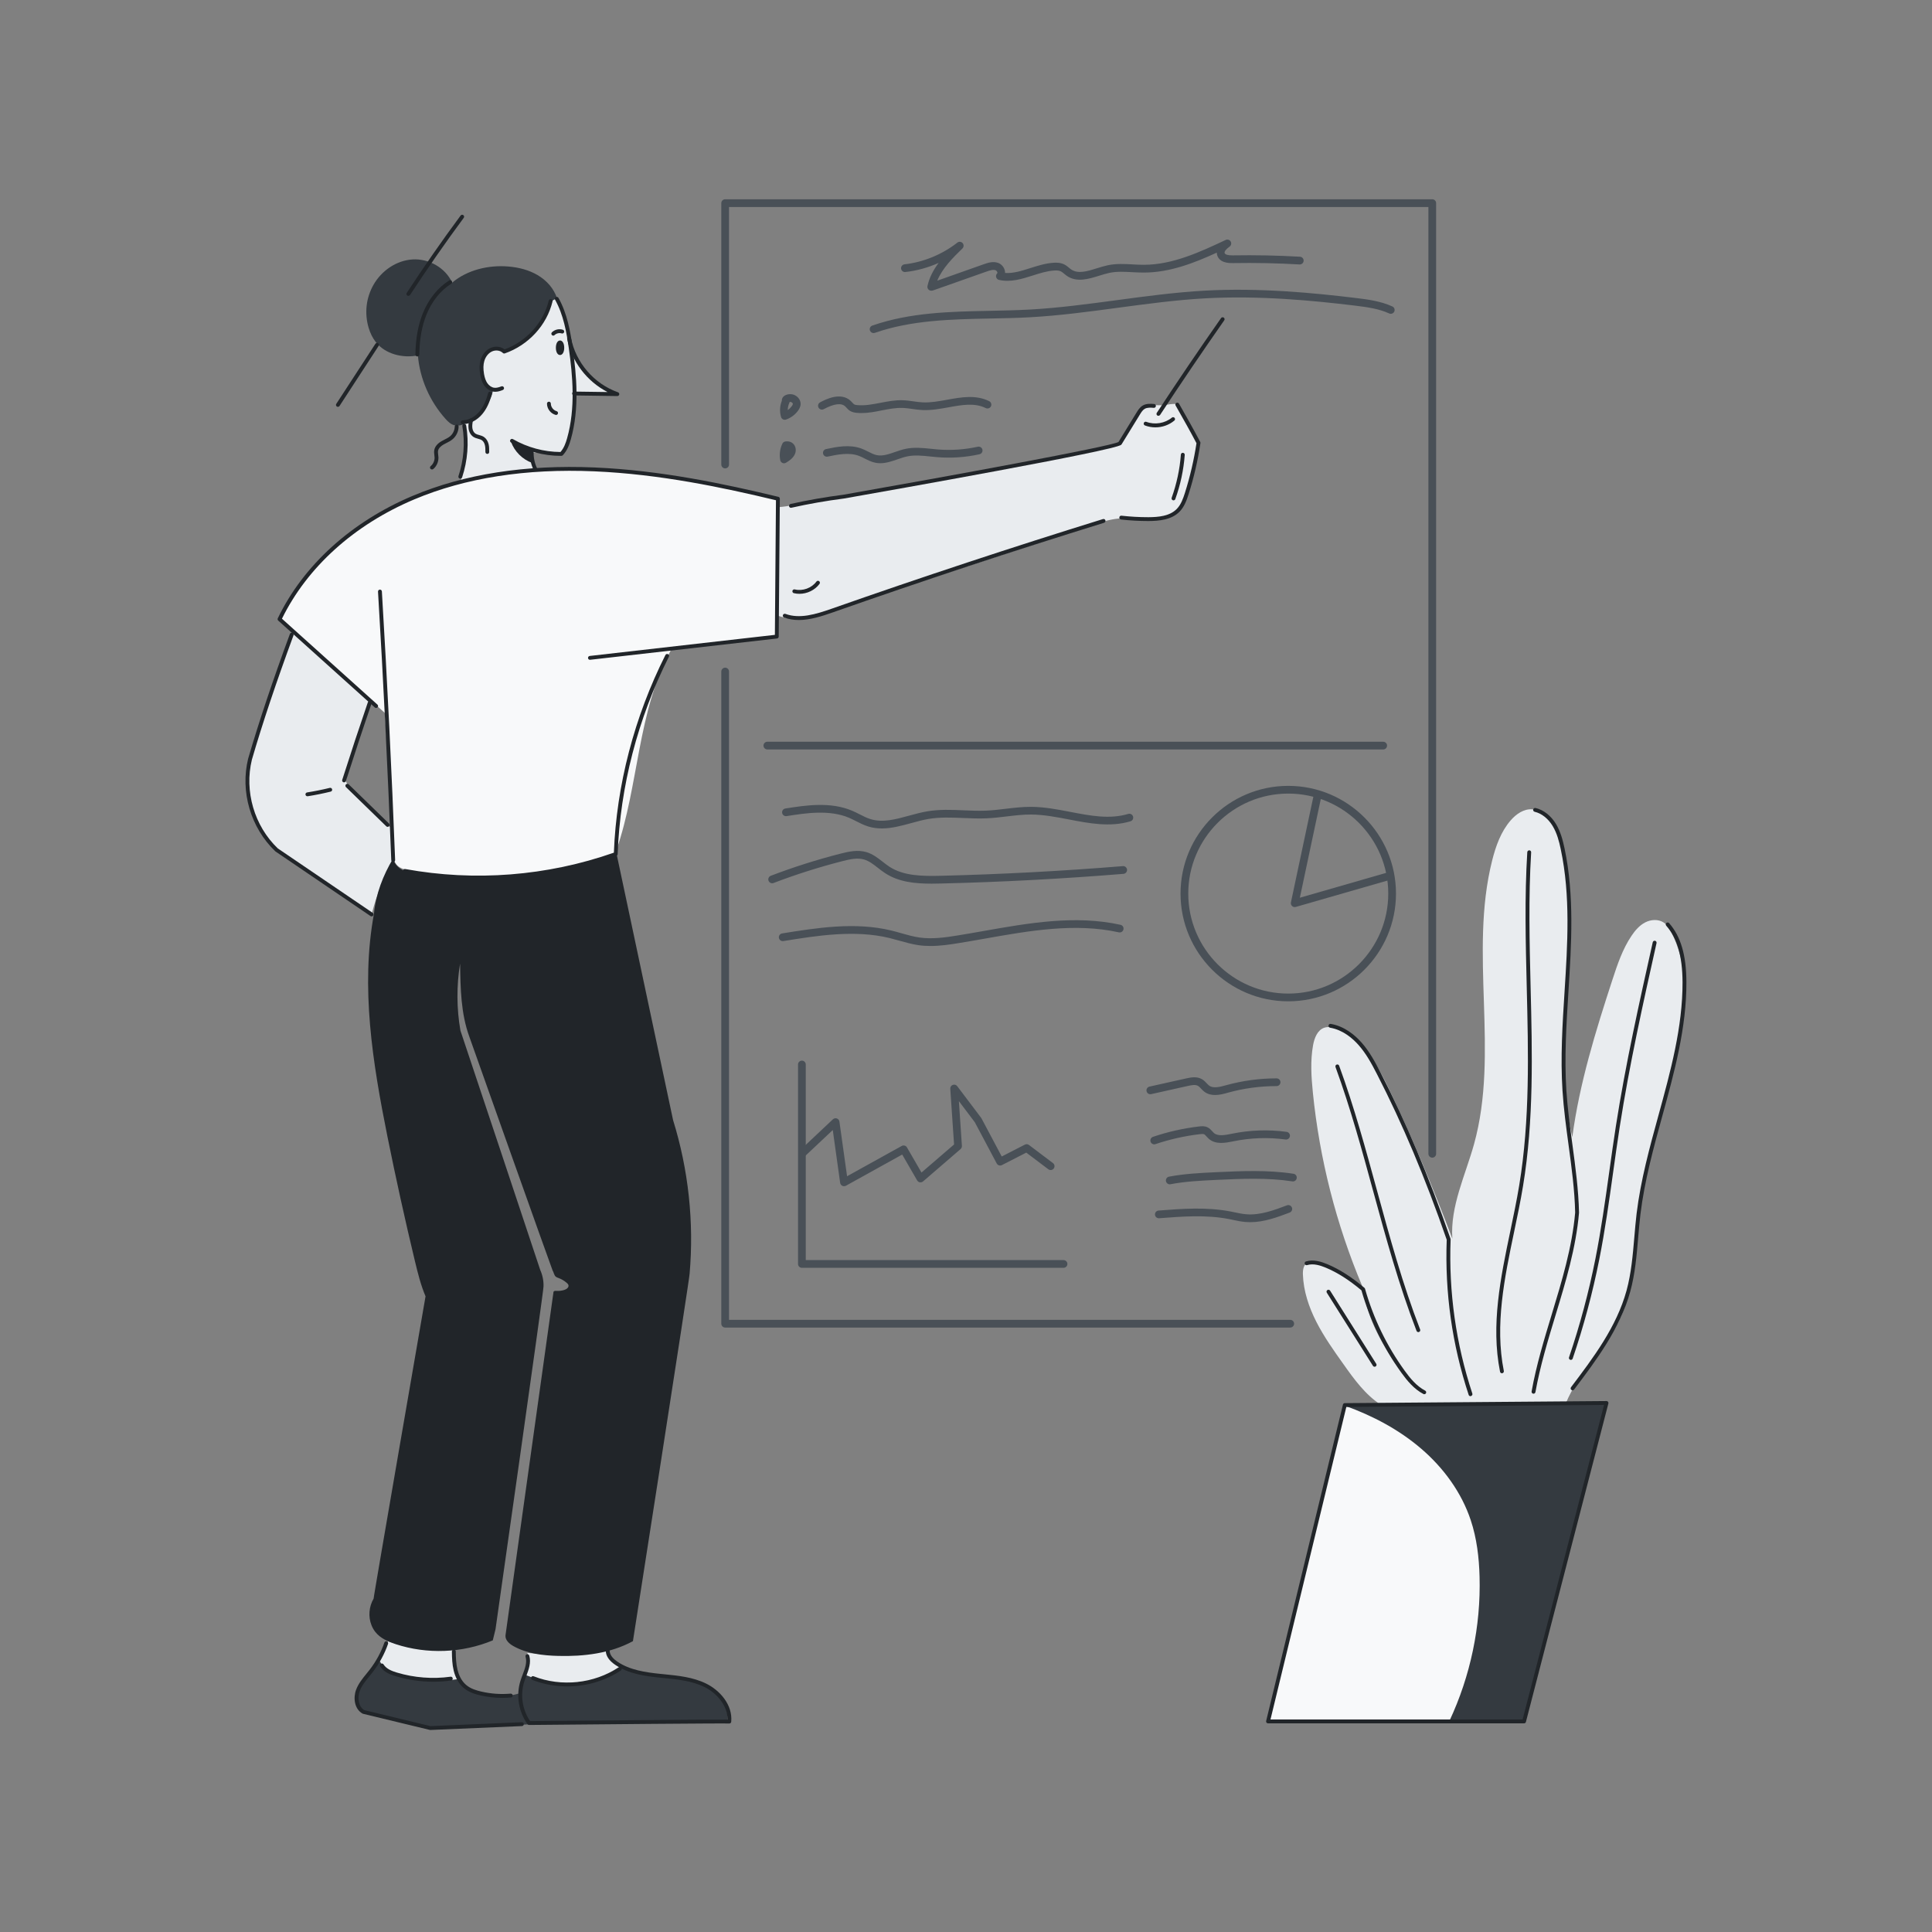 <svg transform="scale(1)" version="1.1" id="_x30_134_x5F_presentation" xmlns="http://www.w3.org/2000/svg" xmlns:xlink="http://www.w3.org/1999/xlink" x="0px" y="0px" width="500px" height="500px" viewBox="0 0 500 500" xml:space="preserve" class="show_show__wrapper__graphic__5Waiy "><rect x="0" y="0" width="500" height="500" fill="#808080" stroke="none"/><title>React</title><style type="text/css">
	.st0{fill:#343A40;}
	.st1{fill:#E9ECEF;}
	.st2{fill:#212529;}
	.st3{fill:#F8F9FA;}
	.st4{fill:#495057;}
</style><g id="character"><g id="colors"><path class="st0" d="M128.02,101.03c-1.2,3.64-3.89,6.76-7.27,8.55c-1.02,0.37-2.12,0.74-3.17,0.47
			c-0.94-0.24-1.68-0.97-2.32-1.69c-4.05-4.53-6.61-10.37-7.11-16.38c-3.93,0.77-8.4-0.31-10.89-3.45
			c-0.85-1.07-1.44-2.33-1.84-3.64c-0.57-1.88-0.75-3.89-0.52-5.84c0.22-1.88,0.83-3.72,1.77-5.36c2.07-3.64,5.93-6.3,10.11-6.55
			s8.49,2.14,10.24,6c3.97-3.31,9.38-4.59,14.53-4.17c2.65,0.22,5.3,0.88,7.59,2.23c2.29,1.35,4.21,3.43,5.04,6.06
			c-1.5,0.82-2.02,2.65-2.66,4.23c-1.3,3.21-3.62,6-6.54,7.86c-1.06,0.68-2.21,1.24-3.14,2.09c-1.28,1.17-2.07,2.79-2.55,4.46
			C128.8,97.57,128.6,99.3,128.02,101.03z"></path><path class="st0" d="M188.19,445.33c-1.64,0.22-3.3,0.32-4.96,0.3l-46.13,0.63l-26.02,1.17c0,0-17.49-4.45-17.58-4.51
			c-1.36-2.01-1.15-4.76-0.1-6.94s2.82-3.93,4.55-5.62c0.2-0.19,0.42-0.4,0.7-0.4c0.42-0.01,0.69,0.43,0.94,0.77
			c1.1,1.53,3.18,1.93,5.05,2.14c4.47,0.5,8.99,0.62,13.68,0.85c0.33,0.82,0.68,1.65,1.27,2.31c1.12,1.25,2.89,1.62,4.54,1.92
			c1.06,0.2,2.11,0.39,3.17,0.59c1.09,0.2,2.19,0.41,3.29,0.39c1.38-0.02,2.73-0.38,3.87-0.7c0.4-0.88,0.42-1.87,0.6-2.82
			c0.17-0.95,0.58-1.96,1.44-2.39l19.1-0.45c0,0,4.52-1.46,5.03-1.57c6.89,4.46,17,0.98,23.57,5.89
			C186.95,438.94,188.64,442.33,188.19,445.33z"></path><path class="st1" d="M148.19,90.53c0.75,2.52,2.33,4.74,4.21,6.57c1.88,1.84,4.07,3.33,6.28,4.76c0,0-9.72-0.27-9.68-0.05
			c-1,4.94-0.46,10.39-3.13,14.66c-0.28,0.44-0.6,0.88-1.08,1.1c-0.52,0.24-1.12,0.17-1.69,0.09c-1.94-0.27-3.87-0.58-5.57-0.56
			c0.24,1.52,0.66,3.02,1.22,4.46c-6.66,0.21-13.29,1.16-19.37,2.73c-0.14-0.97,0.34-1.9,0.61-2.84c0.29-1.05,0.32-2.15,0.34-3.24
			c0.06-2.85,0.13-5.7-0.15-8.56c1.86-0.72,3.39-2.09,4.72-3.58c1.29-1.45,2.48-3.22,2.69-5.22c-0.74-0.18-1.34-0.75-1.72-1.41
			s-0.55-1.42-0.69-2.17c-0.22-1.24-0.33-2.52-0.08-3.75c0.11-0.57,0.3-1.13,0.63-1.61c1.01-1.5,3.25-1.91,5.3-0.94
			c2.21-1.36,4.43-2.72,6.38-4.44s3.61-3.82,4.46-6.27c0.22-0.65,0.39-1.32,0.74-1.91s0.93-1.09,1.6-0.89
			c0.81,0.85,1.13,2.05,1.42,3.2C146.42,83.81,147.13,86.99,148.19,90.53z"></path><path class="st1" d="M201.53,131.24c1.27-0.09,2.54-0.27,3.78-0.55c0,0,84.12-15.3,84.2-15.45c1.34-1.89,2.54-3.88,3.6-5.94
			c0.44-0.86,0.86-1.74,1.44-2.52c0.58-0.78,1.34-1.46,2.26-1.75c1.23-0.4,2.56-0.09,3.85-0.14c1-0.04,1.98-0.31,2.99-0.35
			c0.29-0.01,0.6,0,0.86,0.13c0.4,0.19,0.63,0.62,0.84,1.01c1.22,2.36,2.44,4.71,3.66,7.07c0.26,0.5,0.52,1,0.67,1.54
			c0.3,1.07,0.15,2.21-0.02,3.31c-0.48,2.97-1.18,5.9-2.1,9.06c-0.46,1.95-1.11,3.94-2.51,5.36c-1.71,1.74-4.28,2.34-6.72,2.4
			s-4.87-0.36-7.31-0.31c-2.08,0.04-4.16,0.42-6.12,1.11c0,0-74.23,24.31-74.37,24.41c-3.02,0.78-6.27,0.69-9.24-0.27L201.53,131.24
			z"></path><path class="st1" d="M75.71,163.48c0.88,0.74,1.77,1.47,2.65,2.21c0,0,17.5,15.86,17.66,16.51c-3.32,6.24-5.54,13.08-6.51,20.08
			c0,0,1.36,2.14,1.67,2.53c1.51,0.88,2.57,2.34,3.7,3.67c1.84,2.17,3.96,4.09,6.3,5.69c0,0,0.69,8.32,0.55,8.64
			c-2.48,4.34-4.36,9.02-5.56,13.87c0,0-24.16-16.7-24.39-16.74c-6.26-5.98-9.11-15.31-7.26-23.76L75.71,163.48z"></path><path class="st1" d="M100.43,424.79c-0.73,1.72-1.54,3.4-2.13,5.14c0.81,1.58,2.29,2.75,3.91,3.48s3.4,1.04,5.17,1.25
			c3.84,0.46,7.74,0.44,11.61-0.17c-0.94-0.99-1.25-2.42-1.32-3.78s0.06-2.74-0.01-3.93C111.91,427.19,106.09,426.62,100.43,424.79z
			"></path><path class="st1" d="M136.43,427.76c0.47,0.85,0.55,1.87,0.43,2.83s-0.46,1.89-0.68,2.96c8.01,3.31,17.6,2.51,25.11-2.08
			c-2.11-0.74-3.81-2.56-4.09-4.51C150.47,428.21,143.59,428.6,136.43,427.76z"></path><path class="st2" d="M159.59,221.08c-9.24,2.78-18.6,5.59-28.24,6.09c-6.82,0.36-13.64-0.44-20.46-0.54
			c-1.74-0.08-3.11-0.31-4.44-0.65c-1.03-0.26-2.07-0.6-2.93-1.22c-0.87-0.62-1.55-1.56-1.79-2.57c-2.59,4.35-4.46,9.12-4.95,14.29
			c-3.51,19.04-0.33,38.63,3.48,57.61c2.18,10.83,4.56,21.62,7.14,32.36c0.74,3.06,1.5,6.14,2.73,9.04c0,0-13.59,78.48-13.44,78.24
			c-1.22,2.07-1.43,4.7-0.53,6.92c0.25,0.62,0.58,1.2,1,1.73c1.28,1.61,3.27,2.47,5.22,3.12c8.14,2.67,17.23,2.32,25.15-0.97
			l0.71-2.89c0,0,12.59-88.47,12.42-88.7c0.05-1.47-0.25-2.94-0.85-4.28c0,0-20.55-61.76-20.65-61.94c-1-5.72-1.03-11.61-0.09-17.34
			c0.09,6.39,0.2,12.91,2.39,18.91c0,0,21.43,60.39,21.53,60.45c0.34,0.55,0.38,1.31,0.89,1.7c0.19,0.14,0.43,0.22,0.65,0.3
			c0.8,0.29,1.53,0.73,2.17,1.29c0.17,0.15,0.35,0.33,0.41,0.55c0.17,0.59-0.49,1.08-1.08,1.26c-0.64,0.2-1.32,0.28-1.99,0.24
			c-0.18-0.01-0.37-0.03-0.54,0.03s-0.32,0.23-0.28,0.41c0,0-12.41,88.77-12.4,88.7c-0.12,1.24,1.01,2.22,2.1,2.82
			c3.48,1.93,7.58,2.41,11.57,2.51c6.64,0.17,13.48-0.65,19.31-3.82c0,0,14.8-94.71,14.67-95.11c1.16-13.35-0.3-26.93-4.28-39.73
			L159.59,221.08z"></path><path class="st2" d="M132.25,114.34c0.9,2.51,2.97,4.57,5.48,5.46c-0.02-0.93-0.04-1.87-0.06-2.8c0-0.16-0.01-0.33-0.11-0.45
			c-0.1-0.13-0.28-0.18-0.44-0.22C135.58,115.92,134.09,115.25,132.25,114.34z"></path><path class="st3" d="M159.52,220.03c-0.82,2.37-4.38,2.57-6.83,3.08c-6.69,1.4-12.75,2.9-19.54,3.69c-2.3,0.27-4.59,0.53-6.9,0.61
			c-3.15,0.11-6.3-0.14-9.44-0.49c-3.5-0.39-6.99-0.92-10.46-1.55c-1.09-0.2-2.22-0.42-3.12-1.06c-0.91-0.64-1.53-1.81-1.19-2.87
			l-2.46-36.95l-2.63-2.36c0,0-24.46-21.8-24.41-22.3c6.54-12.68,17.53-22.86,30.29-29.26s27.2-9.12,41.88-8.77
			c6.89-1.21,13.96-0.35,20.9,0.55c10.25,1.33,20.5,2.78,30.54,5.18c1.69,0.41,3.39,0.84,4.93,1.66l-0.05,35.52
			c0,0-27.49,3.19-27.39,3.52C164.9,184.2,165.38,203.18,159.52,220.03z"></path></g><g id="line"><path class="st2" d="M145.21,117.98c-4.54,0-9.02-1.2-12.96-3.47c-0.24-0.14-0.32-0.44-0.18-0.68c0.14-0.24,0.44-0.32,0.68-0.18
			c3.75,2.15,7.99,3.3,12.3,3.33c0.92-1.05,1.37-2.34,1.72-3.58c2.2-7.8,1.45-16.18,0.43-23.34c-0.57-4-1.36-8.58-3.54-12.48
			c-0.14-0.24-0.05-0.55,0.19-0.68c0.24-0.13,0.55-0.05,0.68,0.19c2.27,4.04,3.08,8.74,3.66,12.82c1.04,7.27,1.8,15.78-0.45,23.76
			c-0.4,1.43-0.93,2.92-2.1,4.16C145.53,117.94,145.37,117.98,145.21,117.98z M145.27,117.48L145.27,117.48L145.27,117.48z"></path><path class="st2" d="M138.54,121.89c-0.19,0-0.37-0.1-0.45-0.28c-0.76-1.59-1.1-3.36-0.96-5.12c0.02-0.28,0.26-0.48,0.54-0.46
			c0.28,0.02,0.48,0.26,0.46,0.54c-0.12,1.59,0.17,3.18,0.86,4.62c0.12,0.25,0.01,0.55-0.23,0.67
			C138.69,121.87,138.61,121.89,138.54,121.89z"></path><path class="st2" d="M128.18,101.39c-0.13,0-0.26-0.01-0.39-0.02c-0.97-0.12-1.88-0.72-2.51-1.66c-0.61-0.9-0.86-1.97-0.99-2.69
			c-0.26-1.51-0.23-2.76,0.09-3.85c0.42-1.41,1.33-2.53,2.49-3.08c1.24-0.6,2.72-0.45,3.72,0.34c5.68-2.1,10.05-6.92,11.43-12.63
			c0.06-0.27,0.33-0.43,0.6-0.37c0.27,0.06,0.43,0.33,0.37,0.6c-1.48,6.13-6.21,11.28-12.34,13.43c-0.18,0.06-0.38,0.02-0.52-0.12
			c-0.68-0.67-1.87-0.83-2.83-0.37c-0.91,0.43-1.62,1.33-1.96,2.46c-0.28,0.94-0.3,2.04-0.07,3.39c0.18,1,0.45,1.74,0.83,2.31
			c0.46,0.68,1.14,1.14,1.81,1.22c0.61,0.08,1.25-0.13,1.85-0.36c0.26-0.1,0.55,0.03,0.65,0.29c0.1,0.26-0.03,0.55-0.28,0.65
			C129.54,101.17,128.87,101.39,128.18,101.39z"></path><path class="st2" d="M119.75,109.78c-0.27,0-0.5-0.22-0.5-0.49c0-0.28,0.22-0.5,0.49-0.51c1.55-0.02,3.18-0.88,4.35-2.3
			c0.97-1.16,1.68-2.67,2.24-4.75c0.07-0.27,0.35-0.43,0.61-0.35c0.27,0.07,0.42,0.35,0.35,0.61c-0.6,2.22-1.38,3.85-2.44,5.13
			C123.51,108.76,121.6,109.75,119.75,109.78C119.76,109.78,119.75,109.78,119.75,109.78z"></path><path class="st2" d="M126.12,117.47c-0.28,0-0.5-0.22-0.5-0.5v-0.11c0-0.56,0-1.14-0.13-1.67c-0.14-0.57-0.42-1.02-0.8-1.27
			c-0.26-0.17-0.6-0.27-0.96-0.37c-0.41-0.11-0.82-0.23-1.21-0.48c-0.67-0.44-1.12-1.21-1.25-2.12c-0.11-0.79,0.01-1.59,0.14-2.26
			c0.05-0.27,0.32-0.45,0.59-0.39c0.27,0.06,0.45,0.32,0.39,0.59c-0.12,0.59-0.23,1.28-0.14,1.92c0.09,0.62,0.38,1.14,0.81,1.42
			c0.25,0.16,0.58,0.26,0.93,0.35c0.42,0.12,0.84,0.24,1.24,0.5c0.59,0.39,1.02,1.05,1.22,1.87c0.16,0.64,0.15,1.28,0.15,1.9v0.11
			C126.62,117.25,126.4,117.47,126.12,117.47z"></path><path class="st2" d="M111.79,121.5c-0.14,0-0.29-0.06-0.39-0.18c-0.18-0.21-0.15-0.53,0.07-0.7c0.63-0.52,1.02-1.37,1-2.21
			c-0.01-0.2-0.03-0.41-0.06-0.61c-0.05-0.43-0.11-0.87-0.02-1.33c0.16-0.88,0.81-1.67,1.88-2.29c0.26-0.15,0.54-0.29,0.81-0.43
			c0.51-0.26,0.99-0.5,1.39-0.83c0.74-0.61,1.2-1.59,1.22-2.54c0-0.28,0.25-0.49,0.51-0.49c0.28,0,0.5,0.23,0.49,0.51
			c-0.02,1.26-0.61,2.49-1.58,3.29c-0.49,0.41-1.04,0.69-1.58,0.96c-0.26,0.13-0.51,0.26-0.76,0.4c-0.56,0.33-1.26,0.87-1.4,1.61
			c-0.06,0.31-0.01,0.66,0.03,1.02c0.03,0.24,0.06,0.47,0.07,0.71c0.02,1.16-0.48,2.29-1.36,3.01
			C112.02,121.46,111.9,121.5,111.79,121.5z"></path><path class="st2" d="M119.13,123.88c-0.05,0-0.1-0.01-0.16-0.03c-0.26-0.09-0.4-0.37-0.32-0.63c1.38-4.15,1.73-8.62,1.01-12.92
			c-0.05-0.27,0.14-0.53,0.41-0.58c0.27-0.05,0.53,0.14,0.58,0.41c0.74,4.46,0.38,9.09-1.05,13.4
			C119.54,123.75,119.34,123.88,119.13,123.88z"></path><path class="st2" d="M108.01,92.25C108.01,92.25,108.01,92.25,108.01,92.25c-0.28,0-0.5-0.23-0.5-0.51
			c0.06-4.12,0.69-7.61,1.93-10.68c1.46-3.63,3.88-6.64,6.8-8.47c0.23-0.15,0.54-0.08,0.69,0.16c0.15,0.23,0.08,0.54-0.16,0.69
			c-2.74,1.72-5.02,4.56-6.4,7.99c-1.19,2.95-1.8,6.33-1.85,10.32C108.51,92.03,108.28,92.25,108.01,92.25z"></path><path class="st2" d="M105.68,76.57c-0.09,0-0.19-0.03-0.27-0.08c-0.23-0.15-0.3-0.46-0.14-0.69c4.45-6.8,9.14-13.54,13.94-20.02
			c0.16-0.22,0.48-0.27,0.7-0.1c0.22,0.16,0.27,0.48,0.1,0.7c-4.78,6.47-9.46,13.19-13.9,19.98C106,76.49,105.84,76.57,105.68,76.57
			z"></path><path class="st2" d="M87.45,105.29c-0.09,0-0.19-0.03-0.27-0.08c-0.23-0.15-0.3-0.46-0.15-0.69l10.12-15.54
			c0.15-0.23,0.46-0.3,0.69-0.15c0.23,0.15,0.3,0.46,0.15,0.69l-10.12,15.54C87.77,105.21,87.61,105.29,87.45,105.29z"></path><path class="st2" d="M97.33,183.22c-0.12,0-0.24-0.04-0.33-0.13l-24.99-22.48c-0.17-0.15-0.21-0.39-0.12-0.59
			c6.61-13.73,19.01-24.98,34.9-31.69c13.39-5.65,29.23-8.12,47.09-7.35c17.19,0.74,33.69,4.26,47.56,7.6
			c0.23,0.05,0.38,0.26,0.38,0.49c-0.1,11.89-0.2,23.79-0.29,35.68c0,0.25-0.19,0.46-0.44,0.49l-48.36,5.51
			c-0.28,0.04-0.52-0.17-0.55-0.44c-0.03-0.27,0.17-0.52,0.44-0.55l47.92-5.46c0.09-11.61,0.19-23.23,0.28-34.84
			c-13.74-3.3-30.03-6.75-46.98-7.48c-17.71-0.77-33.4,1.68-46.65,7.27c-15.53,6.56-27.67,17.51-34.22,30.87l24.71,22.23
			c0.21,0.18,0.22,0.5,0.04,0.71C97.6,183.16,97.47,183.22,97.33,183.22z"></path><path class="st2" d="M123.84,227.61c-6.41,0-12.82-0.57-19.16-1.73c-0.27-0.05-0.45-0.31-0.4-0.58c0.05-0.27,0.31-0.45,0.58-0.4
			c18.04,3.29,36.7,1.83,54.01-4.23c0.68-17.47,5.29-35.15,13.34-51.15c0.12-0.25,0.43-0.35,0.67-0.22
			c0.25,0.12,0.35,0.42,0.22,0.67c-8.04,15.97-12.62,33.63-13.25,51.07c-0.01,0.21-0.14,0.38-0.33,0.45
			C148.04,225.56,135.95,227.61,123.84,227.61z"></path><path class="st2" d="M96.16,237.16c-0.1,0-0.19-0.03-0.28-0.09l-24.61-16.73c-6.4-6.09-9.15-15.5-7.05-24
			c2.8-9.58,6.33-20.13,10.8-32.26c0.1-0.26,0.38-0.39,0.64-0.3c0.26,0.1,0.39,0.38,0.3,0.64c-4.46,12.12-7.99,22.64-10.77,32.18
			c-2,8.15,0.63,17.17,6.71,22.97l24.55,16.68c0.23,0.16,0.29,0.47,0.13,0.69C96.48,237.08,96.32,237.16,96.16,237.16z"></path><path class="st2" d="M89.04,202.47c-0.05,0-0.1-0.01-0.15-0.02c-0.26-0.08-0.41-0.37-0.32-0.63c2.27-7.12,4.44-13.68,6.63-20.06
			c0.09-0.26,0.37-0.4,0.64-0.31c0.26,0.09,0.4,0.37,0.31,0.64c-2.19,6.37-4.36,12.93-6.63,20.04
			C89.45,202.33,89.25,202.47,89.04,202.47z"></path><path class="st2" d="M79.55,206.07c-0.24,0-0.46-0.18-0.49-0.42c-0.04-0.27,0.14-0.53,0.42-0.57c1.93-0.3,3.9-0.7,5.87-1.18
			c0.27-0.07,0.54,0.1,0.6,0.37s-0.1,0.54-0.37,0.6c-1.99,0.49-3.99,0.89-5.95,1.2C79.6,206.07,79.58,206.07,79.55,206.07z"></path><path class="st2" d="M100.32,213.99c-0.13,0-0.25-0.05-0.35-0.14l-10.43-10.14c-0.2-0.19-0.2-0.51-0.01-0.71
			c0.19-0.2,0.51-0.2,0.71-0.01l10.43,10.14c0.2,0.19,0.2,0.51,0.01,0.71C100.58,213.94,100.45,213.99,100.32,213.99z"></path><path class="st2" d="M204.7,131.42c-0.23,0-0.44-0.16-0.49-0.39c-0.06-0.27,0.11-0.54,0.38-0.6c4.43-0.99,9.04-1.8,13.7-2.4
			c27.41-4.82,68.74-12.39,71.17-13.64l4.67-7.61c0.36-0.59,0.85-1.39,1.63-1.84c0.94-0.54,2.03-0.45,2.92-0.39
			c0.28,0.02,0.48,0.26,0.46,0.54c-0.02,0.28-0.27,0.48-0.54,0.46c-0.78-0.06-1.67-0.13-2.34,0.25c-0.52,0.3-0.88,0.85-1.27,1.5
			l-4.73,7.7c-0.02,0.04-0.05,0.07-0.08,0.1c-1.58,1.51-60.03,11.85-71.73,13.91c-4.65,0.6-9.22,1.4-13.63,2.39
			C204.77,131.42,204.74,131.42,204.7,131.42z"></path><path class="st2" d="M299.01,110.6c-0.92,0-1.83-0.16-2.7-0.49c-0.26-0.1-0.39-0.39-0.29-0.65s0.39-0.39,0.65-0.29
			c2.17,0.83,4.83,0.39,6.61-1.09c0.21-0.18,0.53-0.15,0.7,0.07c0.18,0.21,0.15,0.53-0.07,0.7C302.54,110,300.78,110.6,299.01,110.6
			z"></path><path class="st2" d="M297.19,134.84c-2.35,0-4.73-0.13-7.07-0.39c-0.27-0.03-0.47-0.28-0.44-0.55c0.03-0.27,0.27-0.47,0.55-0.44
			c2.3,0.26,4.64,0.39,6.95,0.39c2.62-0.01,5.55-0.27,7.37-2.14c1.08-1.1,1.64-2.67,2.12-4.19c1.32-4.18,2.32-8.49,2.98-12.82
			c-1.8-3.42-3.42-6.26-4.98-9.01l-0.42-0.74c-0.14-0.24-0.05-0.55,0.19-0.68c0.24-0.14,0.54-0.05,0.68,0.19l0.42,0.74
			c1.59,2.79,3.23,5.68,5.08,9.18c0.05,0.09,0.07,0.2,0.05,0.31c-0.66,4.44-1.68,8.86-3.04,13.14c-0.52,1.63-1.12,3.33-2.36,4.59
			C303.2,134.53,300.02,134.83,297.19,134.84z"></path><path class="st2" d="M303.7,129.49c-0.06,0-0.11-0.01-0.17-0.03c-0.26-0.09-0.39-0.38-0.3-0.64c1.29-3.62,2.1-7.38,2.38-11.17
			c0.02-0.28,0.26-0.49,0.54-0.46c0.28,0.02,0.48,0.26,0.46,0.54c-0.29,3.88-1.11,7.73-2.44,11.43
			C304.1,129.36,303.91,129.49,303.7,129.49z"></path><path class="st2" d="M206.74,160.46c-1.3,0-2.58-0.19-3.82-0.65c-0.26-0.1-0.39-0.38-0.3-0.64c0.1-0.26,0.38-0.39,0.64-0.3
			c3.69,1.36,7.8,0.13,12.04-1.36c23.21-8.15,46.82-15.95,70.16-23.18c0.26-0.08,0.54,0.07,0.62,0.33c0.08,0.26-0.07,0.54-0.33,0.63
			c-23.33,7.22-46.92,15.01-70.12,23.16C212.6,159.52,209.61,160.46,206.74,160.46z"></path><path class="st2" d="M206.88,153.68c-0.48,0-0.96-0.05-1.43-0.17c-0.27-0.06-0.43-0.33-0.37-0.6s0.34-0.43,0.6-0.37
			c2.05,0.5,4.36-0.34,5.61-2.03c0.17-0.22,0.48-0.27,0.7-0.1c0.22,0.16,0.27,0.48,0.1,0.7
			C210.9,152.73,208.89,153.68,206.88,153.68z"></path><path class="st2" d="M299.79,107.61c-0.09,0-0.19-0.03-0.27-0.08c-0.23-0.15-0.29-0.46-0.14-0.69
			c5.4-8.22,10.99-16.47,16.63-24.52c0.16-0.23,0.47-0.28,0.7-0.12c0.23,0.16,0.28,0.47,0.12,0.7c-5.63,8.05-11.22,16.29-16.61,24.5
			C300.11,107.53,299.95,107.61,299.79,107.61z"></path><path class="st2" d="M111.35,447.71c-0.04,0-0.08,0-0.12-0.01l-17.27-4.17c-0.04-0.01-0.09-0.03-0.13-0.05
			c-2.13-1.2-2.45-4.06-1.68-6.15c0.58-1.58,1.65-2.89,2.68-4.16c0.3-0.37,0.6-0.73,0.88-1.1c1.63-2.12,2.9-4.46,3.77-6.97
			c0.09-0.26,0.38-0.4,0.64-0.31c0.26,0.09,0.4,0.38,0.31,0.64c-0.91,2.61-2.23,5.05-3.93,7.25c-0.29,0.38-0.6,0.75-0.9,1.13
			c-1.03,1.26-2,2.44-2.51,3.87c-0.63,1.7-0.35,3.98,1.18,4.9l17.13,4.14l23.64-1.01c0.28,0.01,0.51,0.2,0.52,0.48
			c0.01,0.28-0.2,0.51-0.48,0.52l-23.71,1.01C111.36,447.71,111.36,447.71,111.35,447.71z"></path><path class="st2" d="M130.02,439.41c-1.9,0-3.81-0.22-5.69-0.65c-1.33-0.3-3.02-0.8-4.35-1.94c-1.21-1.03-2.1-2.57-2.56-4.45
			c-0.4-1.64-0.45-3.3-0.47-4.99c0-0.28,0.22-0.5,0.49-0.51c0.25,0.01,0.5,0.22,0.51,0.49c0.02,1.64,0.07,3.23,0.45,4.77
			c0.29,1.17,0.91,2.8,2.24,3.93c1.17,1,2.71,1.44,3.93,1.72c2.51,0.58,5.06,0.75,7.58,0.53c0.28-0.01,0.52,0.18,0.54,0.45
			c0.02,0.27-0.18,0.52-0.45,0.54C131.49,439.37,130.75,439.41,130.02,439.41z"></path><path class="st2" d="M112.15,435.23c-3.27,0-6.56-0.47-9.68-1.41c-1.5-0.44-3.15-1.09-4.06-2.54c-0.15-0.23-0.08-0.54,0.16-0.69
			c0.23-0.15,0.54-0.08,0.69,0.16c0.73,1.17,2.18,1.73,3.5,2.12c4.45,1.33,9.24,1.7,13.84,1.06c0.27-0.04,0.53,0.15,0.56,0.43
			c0.04,0.27-0.15,0.53-0.43,0.56C115.22,435.12,113.68,435.23,112.15,435.23z"></path><path class="st2" d="M136.92,446.42c-0.16,0-0.31-0.08-0.4-0.21c-2.3-3.17-3-7.46-1.84-11.18c0.16-0.53,0.37-1.07,0.57-1.6
			c0.62-1.64,1.2-3.18,0.76-4.68c-0.08-0.26,0.07-0.54,0.34-0.62c0.27-0.08,0.54,0.07,0.62,0.34c0.53,1.81-0.14,3.59-0.78,5.31
			c-0.2,0.52-0.39,1.03-0.55,1.55c-1.04,3.35-0.45,7.19,1.55,10.09c8.57-0.08,46.04-0.43,51.08-0.39c0.08-3.74-2.97-6.97-5.96-8.44
			c-3.25-1.6-7.01-1.97-10.65-2.33l-0.83-0.08c-4-0.41-8.2-1.01-11.62-3.33c-1.59-1.08-2.43-2.34-2.43-3.64c0-0.28,0.22-0.5,0.5-0.5
			s0.5,0.22,0.5,0.5c0,1.21,1.08,2.2,1.99,2.82c3.23,2.19,7.28,2.77,11.16,3.17l0.83,0.08c3.73,0.37,7.58,0.75,10.99,2.43
			c3.52,1.73,6.89,5.46,6.49,9.88c-0.01,0.14-0.08,0.26-0.19,0.35c-0.11,0.08-0.25,0.12-0.39,0.1
			C187.74,445.96,154.42,446.25,136.92,446.42C136.92,446.42,136.92,446.42,136.92,446.42z"></path><path class="st2" d="M146.79,436.44c-3.08,0-6.16-0.56-9.05-1.69c-0.26-0.1-0.38-0.39-0.28-0.65c0.1-0.26,0.39-0.39,0.65-0.28
			c7.17,2.82,15.62,1.92,22.04-2.35c0.23-0.15,0.54-0.09,0.69,0.14c0.15,0.23,0.09,0.54-0.14,0.69
			C156.6,435.03,151.69,436.44,146.79,436.44z"></path><path class="st2" d="M101.76,223.1c-0.27,0-0.49-0.21-0.5-0.48c-0.87-22.76-2.03-46.14-3.43-69.5c-0.02-0.28,0.19-0.51,0.47-0.53
			c0.28-0.01,0.51,0.19,0.53,0.47c1.4,23.36,2.56,46.75,3.43,69.52c0.01,0.28-0.2,0.51-0.48,0.52
			C101.77,223.1,101.77,223.1,101.76,223.1z"></path><path class="st2" d="M159.76,102.5C159.76,102.5,159.76,102.5,159.76,102.5l-11.2-0.16c-0.28,0-0.5-0.23-0.49-0.51
			c0-0.28,0.19-0.5,0.51-0.49l8.66,0.12c-5.33-2.72-9.33-7.92-10.46-13.83c-0.05-0.27,0.13-0.53,0.4-0.59
			c0.27-0.05,0.53,0.13,0.59,0.4c1.23,6.4,6.01,11.93,12.16,14.08c0.23,0.08,0.37,0.32,0.33,0.56
			C160.21,102.33,160,102.5,159.76,102.5z"></path><path class="st2" d="M143.19,86.86c-0.13,0-0.26-0.05-0.36-0.15c-0.19-0.2-0.19-0.52,0.01-0.71c0.74-0.72,1.85-0.98,2.83-0.66
			c0.26,0.09,0.41,0.37,0.32,0.63c-0.09,0.26-0.37,0.41-0.63,0.32c-0.62-0.2-1.36-0.03-1.83,0.42
			C143.44,86.81,143.32,86.86,143.19,86.86z"></path><path class="st2" d="M143.91,107.39c-0.05,0-0.09-0.01-0.14-0.02c-1.28-0.36-2.21-1.59-2.21-2.91c0-0.28,0.22-0.5,0.5-0.5
			s0.5,0.22,0.5,0.5c0,0.87,0.64,1.71,1.49,1.95c0.27,0.08,0.42,0.35,0.34,0.62C144.33,107.25,144.13,107.39,143.91,107.39z"></path><g><ellipse class="st2" cx="144.94" cy="90" rx="0.58" ry="1.38"></ellipse><path class="st2" d="M144.94,91.88c-0.64,0-1.08-0.77-1.08-1.88s0.44-1.88,1.08-1.88s1.08,0.77,1.08,1.88
				S145.58,91.88,144.94,91.88z M144.94,89.37c-0.04,0.15-0.08,0.37-0.08,0.63s0.04,0.48,0.08,0.63c0.04-0.15,0.08-0.37,0.08-0.63
				S144.98,89.52,144.94,89.37z"></path></g></g></g><g id="plant"><g id="colors_1_"><path class="st1" d="M357.4,363.58c-4.06-2.61-6.96-6.64-9.75-10.58c-2.5-3.51-5-7.04-6.96-10.87c-1.96-3.84-3.36-8.02-3.5-12.33
			c-0.04-1.13,0.14-2.48,1.21-3.08c2.75-0.01,5.45,0.8,7.89,2.06s4.62,2.97,6.65,4.92c0.75,7.62,4.99,14.4,9.11,20.68
			c-1.2-1.71-2.12-3.59-3.04-5.47c-0.67-1.36-1.33-2.72-2-4.08c-1.8-3.67-3.61-7.39-4.51-12.09c-6.69-15.9-11-32.8-12.73-49.96
			c-0.41-4.09-0.68-8.24,0.05-12.28c0.34-1.86,1.12-3.93,2.91-4.53c1.05-0.35,2.21-0.08,3.24,0.3c6.73,2.51,10.58,9.44,13.67,15.92
			c5.93,12.42,11.21,25.14,16.22,38.37c-0.57-8.41,3.38-16.38,5.63-24.5c6.56-23.7-1.33-49.49,4.67-73.34
			c0.94-3.74,2.27-7.5,4.8-10.41c1.42-1.64,3.42-3.03,5.58-2.86c1.43,0.12,2.73,0.92,3.79,1.9c3.4,3.19,4.53,8.08,5.1,12.71
			c2.86,23.29-4.03,47.36,1.48,70.23c1.85-13.9,6.02-27.38,10.38-40.72c1.29-3.95,2.63-7.96,4.96-11.41
			c0.93-1.38,2.06-2.69,3.54-3.45s3.38-0.88,4.77,0.04c0.95,0.63,1.56,1.66,2.08,2.69c3.6,7.2,3.97,15.64,2.8,23.6
			s-3.79,15.62-5.93,23.38c-3,10.83-5.09,21.92-6.26,33.09c-0.68,6.48-1.08,13.14-3.69,19.12c-3.59,8.19-11.01,14.29-14.34,22.59
			L357.4,363.58z"></path><path class="st3" d="M353.93,363.44c-1.8,0.11-3.61,0.22-5.41,0.33c-0.11,0.01-0.22,0.02-0.3,0.09c-0.06,0.06-0.09,0.14-0.12,0.23
			c-0.1,0.31-0.19,0.62-0.29,0.94l-19.45,80.61l49.28-0.2c0,0,7.3-19.16,7.11-19.64c1.68-6.58,3.37-13.2,3.89-19.96
			c0.52-6.77-0.18-13.76-3.08-19.9c-2.64-5.59-7.03-10.25-12.12-13.75S362.56,366.27,353.93,363.44z"></path><path class="st0" d="M348.14,363.83c7.13,2.57,13.95,6.17,19.7,11.12c5.75,4.94,10.4,11.28,12.79,18.48
			c1.56,4.69,2.15,9.66,2.28,14.6c0.35,12.82-2.35,25.71-7.79,37.32l19.56-0.18l20.96-81.76L348.14,363.83z"></path></g><g id="line_1_"><path class="st2" d="M394.43,446h-66.27c-0.15,0-0.3-0.07-0.39-0.19c-0.1-0.12-0.13-0.28-0.09-0.43l19.87-81.87
			c0.05-0.22,0.25-0.38,0.48-0.38l67.74-0.54c0,0,0,0,0,0c0.15,0,0.3,0.07,0.39,0.19c0.1,0.12,0.13,0.28,0.09,0.43l-21.34,82.41
			C394.86,445.85,394.66,446,394.43,446z M328.8,445h65.25l21.08-81.41l-66.7,0.53L328.8,445z"></path><path class="st2" d="M368.6,360.82c-0.08,0-0.16-0.02-0.23-0.06c-2.42-1.26-4.22-3.46-5.66-5.45
			c-4.69-6.49-8.18-13.68-10.37-21.37c-3.22-2.7-6.23-4.61-9.19-5.85c-1.4-0.58-3.21-1.19-4.87-0.68c-0.27,0.08-0.54-0.07-0.62-0.33
			c-0.08-0.26,0.07-0.54,0.33-0.62c1.96-0.6,4,0.07,5.55,0.72c3.1,1.3,6.23,3.29,9.57,6.11c0.08,0.06,0.13,0.15,0.16,0.25
			c2.16,7.64,5.61,14.77,10.26,21.2c1.37,1.9,3.07,3.99,5.3,5.15c0.25,0.13,0.34,0.43,0.21,0.67
			C368.96,360.72,368.78,360.82,368.6,360.82z"></path><path class="st2" d="M355.74,353.71c-0.17,0-0.33-0.08-0.42-0.23l-11.94-18.93c-0.15-0.23-0.08-0.54,0.16-0.69
			c0.23-0.15,0.54-0.08,0.69,0.16l11.94,18.93c0.15,0.23,0.08,0.54-0.16,0.69C355.92,353.69,355.83,353.71,355.74,353.71z"></path><path class="st2" d="M367.07,344.75c-0.2,0-0.39-0.12-0.47-0.32c-4.54-11.71-7.91-24.03-11.16-35.94
			c-2.92-10.7-5.94-21.76-9.81-32.34c-0.09-0.26,0.04-0.55,0.3-0.64c0.26-0.1,0.55,0.04,0.64,0.3c3.88,10.61,6.9,21.7,9.83,32.42
			c3.25,11.89,6.6,24.18,11.13,35.84c0.1,0.26-0.03,0.55-0.29,0.65C367.19,344.74,367.13,344.75,367.07,344.75z"></path><path class="st2" d="M388.7,355.4c-0.23,0-0.44-0.16-0.49-0.4c-2.42-12.07,0.16-24.44,2.66-36.39c0.81-3.9,1.66-7.94,2.31-11.89
			c2.79-16.88,2.35-34.32,1.94-51.19c-0.28-11.48-0.58-23.36,0.14-35c0.02-0.27,0.26-0.48,0.53-0.47c0.28,0.02,0.49,0.25,0.47,0.53
			c-0.71,11.6-0.42,23.45-0.14,34.91c0.42,16.92,0.85,34.41-1.95,51.38c-0.65,3.97-1.5,8.02-2.32,11.93
			c-2.48,11.86-5.04,24.12-2.66,35.99c0.05,0.27-0.12,0.53-0.39,0.59C388.77,355.4,388.73,355.4,388.7,355.4z"></path><path class="st2" d="M406.53,351.94c-0.05,0-0.11-0.01-0.16-0.03c-0.26-0.09-0.4-0.37-0.31-0.63c2.83-8.32,5.12-16.89,6.83-25.49
			c1.47-7.42,2.54-15.05,3.57-22.43c0.55-3.91,1.11-7.96,1.73-11.93c2.5-16.04,6.08-32.07,9.54-47.58c0.06-0.27,0.33-0.44,0.6-0.38
			c0.27,0.06,0.44,0.33,0.38,0.6c-3.46,15.49-7.03,31.51-9.52,47.52c-0.62,3.96-1.18,8.01-1.73,11.92
			c-1.03,7.39-2.1,15.04-3.58,22.48c-1.72,8.64-4.03,17.26-6.87,25.61C406.93,351.81,406.74,351.94,406.53,351.94z"></path><path class="st2" d="M380.56,361.33c-0.21,0-0.41-0.13-0.47-0.34c-4.28-12.97-6.19-26.48-5.68-40.15
			c-5.59-16.1-11.48-30.09-18.01-42.78c-1.4-2.73-2.82-5.36-4.8-7.6c-1.53-1.73-4.06-3.92-7.37-4.49c-0.27-0.05-0.46-0.31-0.41-0.58
			c0.05-0.27,0.31-0.46,0.58-0.41c3.6,0.62,6.31,2.96,7.95,4.81c2.06,2.32,3.51,5.02,4.94,7.8c6.56,12.75,12.48,26.81,18.1,42.99
			c0.02,0.06,0.03,0.12,0.03,0.18c-0.52,13.58,1.37,27,5.62,39.89c0.09,0.26-0.06,0.54-0.32,0.63
			C380.67,361.32,380.61,361.33,380.56,361.33z"></path><path class="st2" d="M396.87,360.69c-0.03,0-0.06,0-0.09-0.01c-0.27-0.05-0.45-0.31-0.4-0.58c1.21-6.78,3.25-13.48,5.22-19.97
			c2.59-8.52,5.27-17.34,6.05-26.31c-0.12-5.79-0.93-11.74-1.71-17.5c-0.62-4.6-1.27-9.37-1.57-14.09c-0.55-8.53,0-17.24,0.54-25.66
			c0.77-12.16,1.57-24.74-0.99-36.79c-0.42-2.02-0.97-4.14-2.08-5.99c-1.17-1.94-2.87-3.29-4.67-3.7c-0.27-0.06-0.44-0.33-0.38-0.6
			c0.06-0.27,0.32-0.44,0.6-0.38c2.06,0.47,4,1.98,5.31,4.16c1.18,1.98,1.76,4.19,2.2,6.29c2.58,12.18,1.78,24.83,1.01,37.06
			c-0.53,8.39-1.08,17.07-0.54,25.53c0.3,4.69,0.94,9.44,1.56,14.02c0.78,5.79,1.59,11.77,1.72,17.67c-0.79,9.14-3.48,18-6.09,26.57
			c-1.96,6.46-3.99,13.14-5.19,19.86C397.32,360.52,397.11,360.69,396.87,360.69z"></path><path class="st2" d="M406.98,359.81c-0.11,0-0.21-0.03-0.3-0.1c-0.22-0.17-0.26-0.48-0.1-0.7c5.8-7.67,11.79-15.61,14.37-25.02
			c1.22-4.47,1.62-9.2,2.01-13.78c0.17-2.01,0.35-4.09,0.59-6.12c1.05-8.67,3.41-17.27,5.7-25.59c3.06-11.14,6.23-22.67,6.19-34.34
			c-0.04-6.72-1.38-11.36-4.22-14.59c-0.18-0.21-0.16-0.52,0.04-0.71c0.21-0.18,0.52-0.16,0.71,0.05c3.01,3.43,4.44,8.27,4.47,15.25
			c0.05,11.81-3.14,23.4-6.22,34.61c-2.28,8.28-4.63,16.85-5.67,25.44c-0.24,2.02-0.42,4.08-0.59,6.08
			c-0.39,4.62-0.8,9.4-2.05,13.96c-2.62,9.6-8.95,17.97-14.53,25.36C407.28,359.74,407.13,359.81,406.98,359.81z"></path></g></g><g id="board"><path class="st4" d="M370.67,299.6c-0.55,0-1-0.45-1-1V53.57h-181v66.65c0,0.55-0.45,1-1,1s-1-0.45-1-1V52.57c0-0.55,0.45-1,1-1
		h183c0.55,0,1,0.45,1,1V298.6C371.67,299.15,371.22,299.6,370.67,299.6z"></path><path class="st4" d="M333.91,343.57H187.67c-0.55,0-1-0.45-1-1V173.79c0-0.55,0.45-1,1-1s1,0.45,1,1v167.78h145.24
		c0.55,0,1,0.45,1,1S334.46,343.57,333.91,343.57z"></path><path class="st4" d="M241,75.23c-0.24,0-0.48-0.09-0.66-0.25c-0.27-0.24-0.39-0.61-0.31-0.96c0.49-2.24,1.57-4.22,2.89-5.98
		c-2.72,1.22-5.62,2.02-8.61,2.36c-0.55,0.06-1.04-0.33-1.11-0.88c-0.06-0.55,0.33-1.04,0.88-1.11c4.93-0.56,9.78-2.56,13.68-5.62
		c0.42-0.33,1.02-0.27,1.37,0.13c0.35,0.4,0.33,1-0.05,1.38c-2.34,2.28-5.16,5.03-6.52,8.34l1.22-0.43
		c3.62-1.28,7.24-2.55,10.86-3.84c1-0.35,2.37-0.82,3.7-0.32c0.88,0.32,1.58,1.18,1.74,2.14c0.03,0.15,0.04,0.31,0.04,0.45
		c2.11,0.15,4.28-0.54,6.54-1.26c1.94-0.61,3.94-1.25,6.01-1.38c0.72-0.05,1.8-0.05,2.79,0.45c0.47,0.24,0.85,0.56,1.18,0.83
		c0.18,0.15,0.36,0.31,0.56,0.44c1.79,1.24,4.17,0.5,6.69-0.29c0.92-0.29,1.87-0.58,2.8-0.78c2.16-0.46,4.35-0.34,6.47-0.22
		c0.95,0.05,1.94,0.11,2.89,0.1c7.49,0,14.75-3.42,21.16-6.43c0.47-0.22,1.03-0.05,1.29,0.4c0.26,0.45,0.14,1.02-0.28,1.32
		c-0.92,0.66-1.4,1.28-1.29,1.67c0.13,0.4,0.89,0.62,2.09,0.6c5.88-0.1,11.74,0.02,17.42,0.35c0.55,0.03,0.97,0.51,0.94,1.06
		c-0.03,0.55-0.52,0.98-1.06,0.94c-5.63-0.33-11.44-0.45-17.26-0.35c-2.82,0.07-3.74-1.05-4.04-2c-0.07-0.21-0.11-0.45-0.11-0.71
		c-5.79,2.65-12.16,5.16-18.86,5.16c-1,0-2.02-0.05-3-0.1c-2.08-0.11-4.04-0.22-5.94,0.18c-0.84,0.18-1.71,0.45-2.62,0.73
		c-2.73,0.85-5.83,1.82-8.41,0.03c-0.24-0.17-0.48-0.36-0.71-0.56c-0.28-0.23-0.54-0.45-0.8-0.58c-0.41-0.21-0.97-0.29-1.75-0.23
		c-1.83,0.11-3.71,0.71-5.53,1.29c-2.81,0.89-5.72,1.82-8.74,1.14c-0.37-0.08-0.66-0.37-0.75-0.74c-0.09-0.37,0.03-0.76,0.32-1
		c0.02-0.02,0.02-0.1,0.01-0.15c-0.04-0.25-0.26-0.53-0.47-0.61c-0.62-0.23-1.43,0.02-2.34,0.34c-3.61,1.28-7.23,2.56-10.85,3.83
		l-3.1,1.09C241.23,75.21,241.11,75.23,241,75.23z"></path><path class="st4" d="M226.08,86.2c-0.41,0-0.8-0.26-0.94-0.67c-0.18-0.52,0.09-1.09,0.61-1.27c9.77-3.41,20.29-3.62,30.46-3.82
		c3.35-0.07,6.82-0.14,10.2-0.32c7.57-0.41,15.23-1.45,22.64-2.44c7.42-1,15.09-2.03,22.71-2.46c14.22-0.79,28.37,0.6,39.11,1.9
		c2.83,0.34,6.36,0.77,9.47,2.19c0.5,0.23,0.72,0.82,0.5,1.32c-0.23,0.5-0.82,0.72-1.33,0.49c-2.62-1.2-5.46-1.61-8.88-2.03
		c-10.66-1.29-24.69-2.66-38.75-1.88c-7.54,0.42-15.17,1.45-22.55,2.44c-7.45,1-15.15,2.04-22.8,2.46
		c-3.41,0.19-6.9,0.26-10.27,0.32c-10.02,0.2-20.37,0.41-29.85,3.71C226.3,86.18,226.19,86.2,226.08,86.2z"></path><path class="st4" d="M203.09,108.64c-0.16,0-0.31-0.04-0.45-0.11c-0.24-0.12-0.43-0.34-0.5-0.6c-0.41-1.36-0.33-2.88,0.2-4.21
		c-0.02-0.24,0.02-0.48,0.14-0.71c0.39-0.76,1.43-1.05,2.23-1c1.36,0.09,2.5,1.24,2.49,2.51c0,0.78-0.41,1.41-0.71,1.82
		c-0.76,1.02-1.85,1.82-3.06,2.24C203.32,108.62,203.2,108.64,203.09,108.64z M204.37,104.02c-0.02,0.07-0.04,0.13-0.07,0.2
		c-0.28,0.6-0.43,1.25-0.43,1.91c0.39-0.27,0.73-0.6,1.01-0.98c0.26-0.34,0.31-0.53,0.31-0.63c0-0.2-0.3-0.48-0.61-0.5
		C204.5,104,204.43,104.01,204.37,104.02z"></path><path class="st4" d="M222.93,106.9c-0.37,0-0.74-0.01-1.12-0.05c-0.57-0.05-1.25-0.15-1.85-0.53c-0.38-0.24-0.65-0.54-0.89-0.81
		c-0.11-0.12-0.21-0.23-0.33-0.34c-1.04-0.94-2.86-0.71-5.56,0.72c-0.49,0.26-1.09,0.07-1.35-0.42c-0.26-0.49-0.07-1.09,0.42-1.35
		c1.3-0.69,5.25-2.77,7.84-0.43c0.16,0.15,0.31,0.31,0.46,0.47c0.17,0.19,0.34,0.37,0.49,0.47c0.23,0.15,0.61,0.2,0.94,0.22
		c1.92,0.16,3.84-0.21,5.87-0.6c1.86-0.36,3.77-0.73,5.75-0.67c0.96,0.03,1.9,0.16,2.82,0.29c0.83,0.12,1.61,0.23,2.4,0.26
		c2.05,0.1,4.21-0.3,6.31-0.68c3.65-0.66,7.41-1.34,10.87,0.37c0.49,0.25,0.7,0.85,0.45,1.34s-0.84,0.69-1.34,0.45
		c-2.86-1.42-6.15-0.83-9.62-0.2c-2.21,0.4-4.5,0.81-6.76,0.71c-0.88-0.04-1.75-0.16-2.58-0.28c-0.9-0.13-1.75-0.25-2.6-0.27
		c-1.74-0.06-3.48,0.28-5.31,0.63C226.51,106.56,224.74,106.9,222.93,106.9z"></path><path class="st4" d="M202.91,119.9c-0.14,0-0.28-0.03-0.41-0.09c-0.3-0.13-0.52-0.41-0.58-0.73c-0.27-1.44-0.07-2.96,0.56-4.27
		c0.14-0.29,0.41-0.5,0.73-0.55c0.91-0.15,1.73,0.12,2.24,0.76c0.52,0.66,0.64,1.6,0.3,2.42c-0.48,1.18-1.59,1.86-2.33,2.31
		C203.27,119.85,203.09,119.9,202.91,119.9z"></path><path class="st4" d="M227.82,119.88c-0.43,0-0.87-0.04-1.31-0.13c-1.01-0.21-1.89-0.66-2.74-1.09c-0.52-0.27-1.01-0.52-1.52-0.7
		c-2.54-0.95-5.6-0.31-8.06,0.21c-0.54,0.11-1.07-0.23-1.18-0.77c-0.11-0.54,0.23-1.07,0.77-1.18c2.71-0.57,6.08-1.28,9.17-0.13
		c0.61,0.23,1.18,0.52,1.73,0.79c0.77,0.39,1.49,0.76,2.24,0.91c1.49,0.3,3.04-0.23,4.68-0.8c0.89-0.31,1.81-0.63,2.76-0.83
		c2.22-0.47,4.45-0.23,6.62-0.01c0.58,0.06,1.15,0.12,1.73,0.17c3.46,0.28,6.94,0.04,10.35-0.71c0.54-0.12,1.07,0.22,1.19,0.76
		c0.12,0.54-0.22,1.07-0.76,1.19c-3.61,0.8-7.29,1.05-10.95,0.75c-0.59-0.05-1.18-0.11-1.78-0.17c-2.1-0.22-4.08-0.43-5.99-0.02
		c-0.83,0.17-1.65,0.46-2.52,0.76C230.83,119.37,229.36,119.88,227.82,119.88z"></path><path class="st4" d="M357.97,193.96H198.59c-0.55,0-1-0.45-1-1s0.45-1,1-1h159.38c0.55,0,1,0.45,1,1S358.52,193.96,357.97,193.96z"></path><path class="st4" d="M228.21,214.4c-1.16,0-2.33-0.14-3.49-0.5c-1.13-0.35-2.16-0.87-3.16-1.38c-0.61-0.31-1.18-0.6-1.78-0.86
		c-5.13-2.19-11.28-1.23-16.22-0.45c-0.54,0.08-1.06-0.29-1.14-0.83c-0.09-0.55,0.29-1.06,0.83-1.14
		c5.19-0.82,11.65-1.83,17.32,0.59c0.66,0.28,1.29,0.6,1.9,0.91c0.96,0.49,1.87,0.96,2.84,1.25c3.17,0.97,6.47,0.06,9.97-0.9
		c1.53-0.42,3.12-0.85,4.7-1.12c3.14-0.53,6.32-0.4,9.41-0.26c1.92,0.08,3.92,0.17,5.85,0.08c1.65-0.07,3.35-0.27,4.99-0.47
		c2.16-0.26,4.4-0.52,6.65-0.51c3.4,0.02,6.81,0.67,10.11,1.31c5.25,1.01,10.2,1.96,15,0.52c0.53-0.16,1.08,0.14,1.24,0.67
		c0.16,0.53-0.14,1.09-0.67,1.24c-5.27,1.58-10.7,0.53-15.95-0.48c-3.21-0.62-6.53-1.25-9.74-1.27c-2.12-0.02-4.3,0.25-6.4,0.5
		c-1.68,0.2-3.41,0.41-5.14,0.48c-2.01,0.09-4.05,0-6.02-0.08c-3.12-0.13-6.06-0.25-8.99,0.24c-1.48,0.25-3.02,0.67-4.5,1.08
		C233.32,213.7,230.77,214.4,228.21,214.4z"></path><path class="st4" d="M241.11,228.69c-4.36,0-8.5-0.43-11.98-2.68c-0.68-0.44-1.32-0.93-1.93-1.41c-1.17-0.92-2.28-1.78-3.57-2.16
		c-1.71-0.5-3.61-0.09-5.57,0.41c-6.1,1.56-12.11,3.47-17.87,5.67c-0.51,0.2-1.09-0.06-1.29-0.58c-0.2-0.52,0.06-1.09,0.58-1.29
		c5.83-2.23,11.91-4.16,18.09-5.74c2.15-0.55,4.44-1.03,6.63-0.39c1.65,0.48,2.97,1.51,4.24,2.5c0.61,0.47,1.18,0.92,1.78,1.31
		c3.66,2.36,8.38,2.44,13.31,2.32c15.54-0.38,31.38-1.22,47.07-2.5c0.54-0.05,1.03,0.37,1.08,0.92c0.04,0.55-0.37,1.03-0.92,1.08
		c-15.73,1.28-31.61,2.13-47.19,2.5C242.75,228.67,241.92,228.69,241.11,228.69z"></path><path class="st4" d="M240.8,244.82c-1.03,0-2.07-0.06-3.1-0.21c-1.71-0.25-3.37-0.72-4.98-1.17c-0.84-0.24-1.67-0.47-2.52-0.68
		c-9.02-2.19-18.83-0.61-27.47,0.79c-0.54,0.09-1.06-0.28-1.15-0.83c-0.09-0.55,0.28-1.06,0.83-1.15
		c8.84-1.42,18.85-3.04,28.27-0.75c0.87,0.21,1.73,0.45,2.59,0.7c1.61,0.46,3.14,0.89,4.72,1.11c3.25,0.46,6.66-0.01,9.88-0.54
		c2.22-0.36,4.45-0.75,6.69-1.15c11.67-2.06,23.73-4.19,35.43-1.6c0.54,0.12,0.88,0.65,0.76,1.19c-0.12,0.54-0.65,0.88-1.19,0.76
		c-11.31-2.51-23.18-0.41-34.65,1.62c-2.24,0.4-4.48,0.79-6.71,1.15C245.8,244.46,243.3,244.82,240.8,244.82z"></path><path class="st4" d="M275.24,328.11h-67.71c-0.55,0-1-0.45-1-1v-51.62c0-0.55,0.45-1,1-1s1,0.45,1,1v50.62h66.71c0.55,0,1,0.45,1,1
		S275.79,328.11,275.24,328.11z"></path><path class="st4" d="M218.42,306.99c-0.15,0-0.31-0.04-0.45-0.11c-0.29-0.15-0.5-0.43-0.54-0.76l-1.91-13.67l-7.14,6.72
		c-0.4,0.38-1.03,0.36-1.41-0.04c-0.38-0.4-0.36-1.04,0.04-1.41l8.55-8.05c0.27-0.25,0.67-0.34,1.02-0.21
		c0.35,0.12,0.61,0.43,0.66,0.8l1.98,14.15l14.15-7.84c0.48-0.26,1.08-0.1,1.35,0.38l3.76,6.5l8.43-7.26l-0.98-14.42
		c-0.03-0.44,0.23-0.85,0.65-1c0.42-0.16,0.88-0.02,1.15,0.33l6.2,8.21c0.03,0.04,0.06,0.09,0.08,0.13l5.24,9.86l5.99-3.07
		c0.34-0.18,0.75-0.14,1.06,0.09l6.21,4.69c0.44,0.33,0.53,0.96,0.2,1.4c-0.33,0.44-0.96,0.53-1.4,0.2l-5.71-4.31l-6.31,3.23
		c-0.49,0.25-1.08,0.06-1.34-0.42l-5.66-10.66l-4.13-5.47l0.78,11.57c0.02,0.31-0.11,0.62-0.34,0.83l-9.72,8.38
		c-0.23,0.19-0.53,0.27-0.82,0.23c-0.29-0.05-0.55-0.23-0.7-0.49l-3.87-6.7l-14.56,8.07C218.76,306.95,218.59,306.99,218.42,306.99z
		"></path><path class="st4" d="M314.45,283.39c-0.94,0-1.88-0.21-2.71-0.81c-0.36-0.26-0.65-0.58-0.91-0.85c-0.26-0.28-0.51-0.54-0.77-0.7
		c-0.66-0.39-1.62-0.21-2.63,0.01l-9.51,2.12c-0.54,0.12-1.07-0.22-1.19-0.76c-0.12-0.54,0.22-1.07,0.76-1.19l9.51-2.12
		c1.36-0.3,2.8-0.54,4.07,0.21c0.51,0.29,0.89,0.7,1.22,1.05c0.22,0.23,0.43,0.45,0.64,0.61c1.09,0.79,2.85,0.32,4.39-0.11
		c4.24-1.17,8.63-1.77,13.06-1.77c0.55,0,1,0.45,1,1s-0.45,1-1,1c-4.25,0-8.47,0.57-12.53,1.69
		C316.85,283.06,315.65,283.39,314.45,283.39z"></path><path class="st4" d="M298.72,296.16c-0.42,0-0.81-0.26-0.95-0.68c-0.18-0.52,0.1-1.09,0.63-1.27c3.83-1.3,7.84-2.2,11.89-2.68
		c0.67-0.08,1.46-0.15,2.2,0.21c0.56,0.26,0.92,0.68,1.25,1.04c0.13,0.14,0.26,0.29,0.4,0.42c1.06,0.94,2.93,0.56,4.59,0.22
		c4.71-0.97,9.5-1.14,14.24-0.5c0.55,0.07,0.93,0.58,0.86,1.12c-0.07,0.55-0.58,0.93-1.12,0.86c-4.52-0.61-9.08-0.45-13.58,0.48
		c-1.91,0.39-4.52,0.92-6.32-0.68c-0.2-0.18-0.39-0.38-0.57-0.59c-0.22-0.25-0.42-0.47-0.61-0.56c-0.26-0.12-0.7-0.08-1.1-0.03
		c-3.93,0.46-7.79,1.33-11.5,2.58C298.93,296.14,298.83,296.16,298.72,296.16z"></path><path class="st4" d="M302.73,306.5c-0.47,0-0.89-0.33-0.98-0.81c-0.1-0.54,0.25-1.07,0.79-1.17c3.99-0.76,8.09-0.96,12.06-1.15
		c6.69-0.31,13.5-0.63,20.16,0.4c0.54,0.08,0.92,0.6,0.83,1.14c-0.08,0.54-0.58,0.92-1.14,0.83c-6.46-1-13.17-0.68-19.66-0.38
		c-3.99,0.19-8.02,0.38-11.88,1.12C302.85,306.49,302.79,306.5,302.73,306.5z"></path><path class="st4" d="M323.55,316.3c-0.4,0-0.81-0.02-1.21-0.05c-1.11-0.09-2.19-0.32-3.23-0.54c-0.35-0.07-0.7-0.15-1.05-0.22
		c-5.95-1.15-12.12-0.67-18.08-0.21c-0.56,0.04-1.03-0.37-1.07-0.92c-0.04-0.55,0.37-1.03,0.92-1.07c6.1-0.47,12.4-0.95,18.62,0.24
		c0.36,0.07,0.72,0.15,1.08,0.22c1.03,0.22,2,0.42,2.99,0.5c3.6,0.31,7.29-1.08,10.54-2.31c0.52-0.2,1.09,0.07,1.29,0.58
		c0.2,0.52-0.07,1.09-0.58,1.29C330.65,314.99,327.17,316.3,323.55,316.3z"></path><path class="st4" d="M333.4,259.14c-15.37,0-27.88-12.51-27.88-27.88s12.51-27.88,27.88-27.88c15.37,0,27.88,12.51,27.88,27.88
		S348.77,259.14,333.4,259.14z M333.4,205.38c-14.27,0-25.88,11.61-25.88,25.88s11.61,25.88,25.88,25.88s25.88-11.61,25.88-25.88
		S347.67,205.38,333.4,205.38z"></path><path class="st4" d="M335.07,234.75c-0.25,0-0.49-0.09-0.68-0.27c-0.26-0.24-0.37-0.6-0.3-0.94l5.87-27.65
		c0.12-0.54,0.64-0.88,1.19-0.77c0.54,0.11,0.88,0.65,0.77,1.19l-5.52,26.02l22.87-6.58c0.53-0.15,1.08,0.15,1.24,0.68
		c0.15,0.53-0.15,1.08-0.68,1.24l-24.47,7.04C335.26,234.74,335.16,234.75,335.07,234.75z"></path></g></svg>